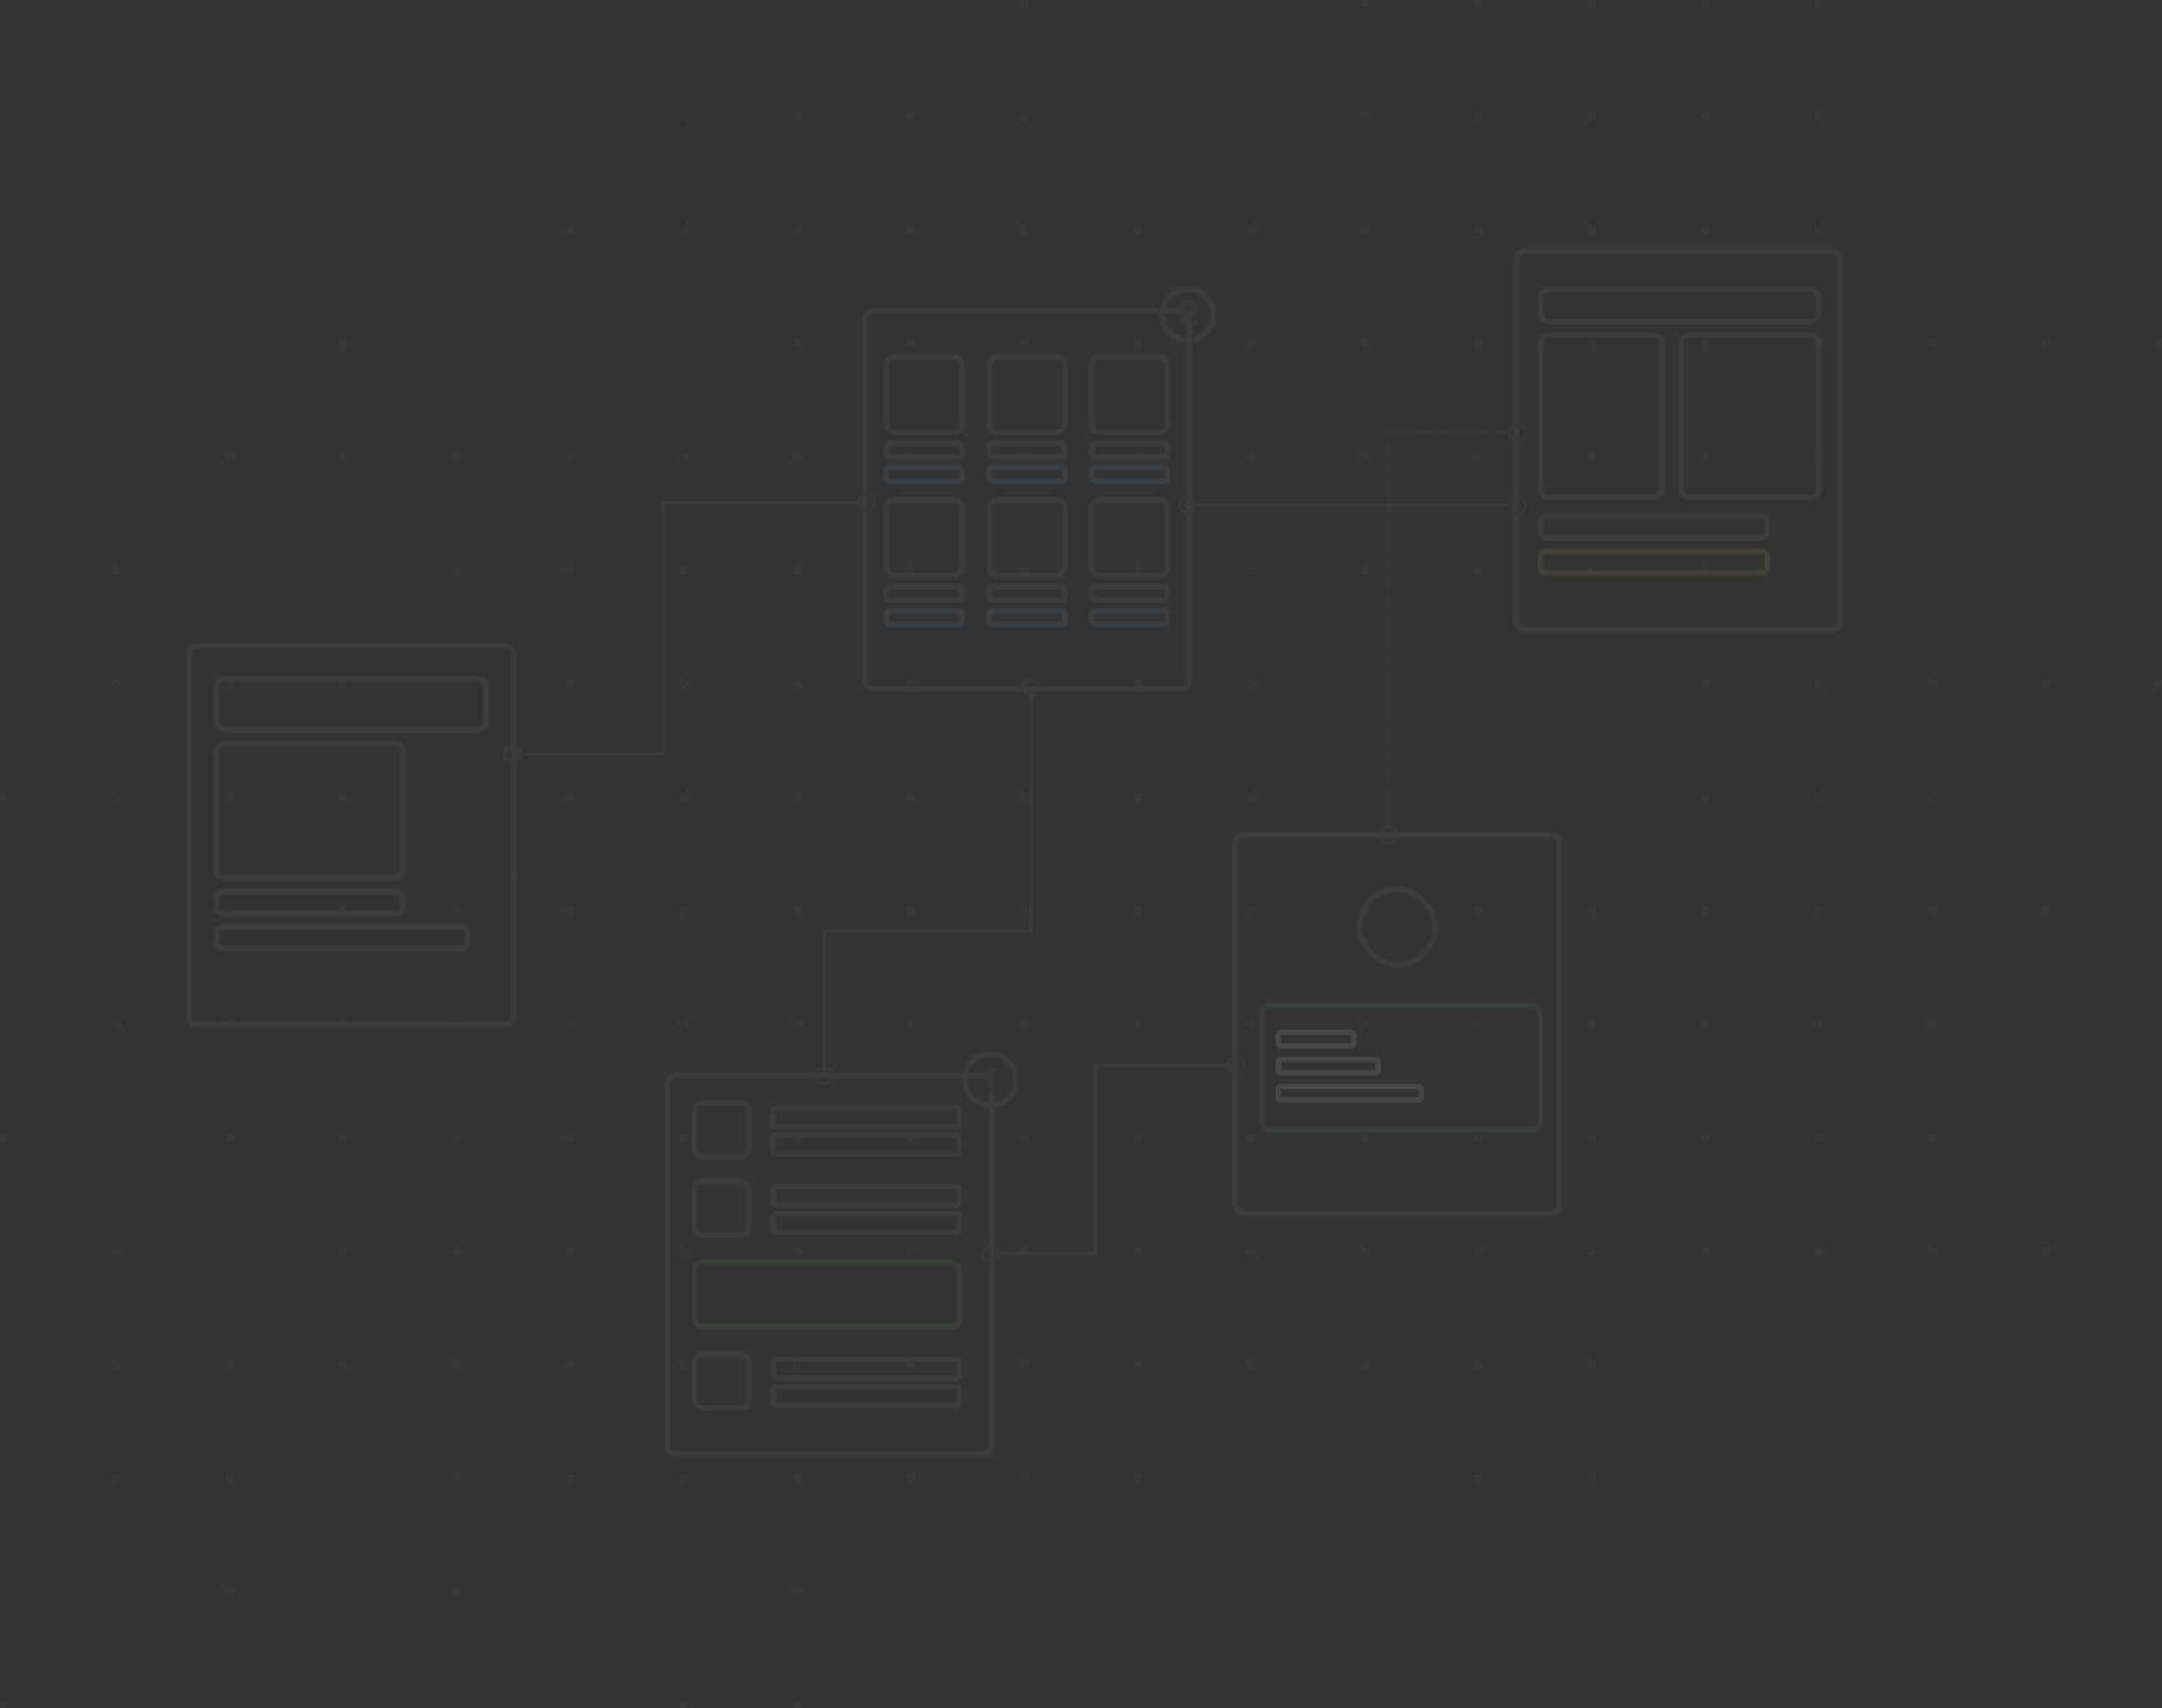 <svg xmlns="http://www.w3.org/2000/svg" xmlns:xlink="http://www.w3.org/1999/xlink" width="800" height="632" viewBox="0 0 800 632">
  <rect x="0" y="0" width="800" height="632" fill="#333333" stroke="none"/>
  <defs>
    <clipPath id="clip-relational-docs">
      <rect width="800" height="632"/>
    </clipPath>
  </defs>
  <g id="relational-docs" clip-path="url(#clip-relational-docs)">
    <g id="Page-1" opacity="0.1">
      <g id="Desktop-HD" transform="translate(-521 -44)">
        <g id="Group-11" transform="translate(521 44)">
          <g id="Group">
            <circle id="Oval-11-Copy-337" cx="1" cy="1" r="1" transform="translate(294 630)" fill="none" stroke="#707070" stroke-width="1"/>
            <circle id="Oval-11-Copy-336" cx="1" cy="1" r="1" transform="translate(252 630)" fill="none" stroke="#707070" stroke-width="1"/>
            <circle id="Oval-11-Copy-330" cx="1" cy="1" r="1" transform="translate(0 630)" fill="none" stroke="#707070" stroke-width="1"/>
            <circle id="Oval-11-Copy-317" cx="1" cy="1" r="1" transform="translate(294 588)" fill="none" stroke="#707070" stroke-width="1"/>
            <circle id="Oval-11-Copy-314" cx="1" cy="1" r="1" transform="translate(168 588)" fill="none" stroke="#707070" stroke-width="1"/>
            <circle id="Oval-11-Copy-312" cx="1" cy="1" r="1" transform="translate(84 588)" fill="none" stroke="#707070" stroke-width="1"/>
            <circle id="Oval-11-Copy-304" cx="1" cy="1" r="1" transform="translate(588 546)" fill="none" stroke="#707070" stroke-width="1"/>
            <circle id="Oval-11-Copy-303" cx="1" cy="1" r="1" transform="translate(546 546)" fill="none" stroke="#707070" stroke-width="1"/>
            <circle id="Oval-11-Copy-300" cx="1" cy="1" r="1" transform="translate(420 546)" fill="none" stroke="#707070" stroke-width="1"/>
            <circle id="Oval-11-Copy-299" cx="1" cy="1" r="1" transform="translate(378 546)" fill="none" stroke="#707070" stroke-width="1"/>
            <circle id="Oval-11-Copy-298" cx="1" cy="1" r="1" transform="translate(336 546)" fill="none" stroke="#707070" stroke-width="1"/>
            <circle id="Oval-11-Copy-297" cx="1" cy="1" r="1" transform="translate(294 546)" fill="none" stroke="#707070" stroke-width="1"/>
            <circle id="Oval-11-Copy-296" cx="1" cy="1" r="1" transform="translate(252 546)" fill="none" stroke="#707070" stroke-width="1"/>
            <circle id="Oval-11-Copy-295" cx="1" cy="1" r="1" transform="translate(210 546)" fill="none" stroke="#707070" stroke-width="1"/>
            <circle id="Oval-11-Copy-294" cx="1" cy="1" r="1" transform="translate(168 546)" fill="none" stroke="#707070" stroke-width="1"/>
            <circle id="Oval-11-Copy-292" cx="1" cy="1" r="1" transform="translate(84 546)" fill="none" stroke="#707070" stroke-width="1"/>
            <circle id="Oval-11-Copy-291" cx="1" cy="1" r="1" transform="translate(42 546)" fill="none" stroke="#707070" stroke-width="1"/>
            <circle id="Oval-11-Copy-284" cx="1" cy="1" r="1" transform="translate(588 504)" fill="none" stroke="#707070" stroke-width="1"/>
            <circle id="Oval-11-Copy-283" cx="1" cy="1" r="1" transform="translate(546 504)" fill="none" stroke="#707070" stroke-width="1"/>
            <circle id="Oval-11-Copy-282" cx="1" cy="1" r="1" transform="translate(504 504)" fill="none" stroke="#707070" stroke-width="1"/>
            <circle id="Oval-11-Copy-281" cx="1" cy="1" r="1" transform="translate(462 504)" fill="none" stroke="#707070" stroke-width="1"/>
            <circle id="Oval-11-Copy-280" cx="1" cy="1" r="1" transform="translate(420 504)" fill="none" stroke="#707070" stroke-width="1"/>
            <circle id="Oval-11-Copy-279" cx="1" cy="1" r="1" transform="translate(378 504)" fill="none" stroke="#707070" stroke-width="1"/>
            <circle id="Oval-11-Copy-278" cx="1" cy="1" r="1" transform="translate(336 504)" fill="none" stroke="#707070" stroke-width="1"/>
            <circle id="Oval-11-Copy-277" cx="1" cy="1" r="1" transform="translate(294 504)" fill="none" stroke="#707070" stroke-width="1"/>
            <circle id="Oval-11-Copy-276" cx="1" cy="1" r="1" transform="translate(252 504)" fill="none" stroke="#707070" stroke-width="1"/>
            <circle id="Oval-11-Copy-275" cx="1" cy="1" r="1" transform="translate(210 504)" fill="none" stroke="#707070" stroke-width="1"/>
            <circle id="Oval-11-Copy-274" cx="1" cy="1" r="1" transform="translate(168 504)" fill="none" stroke="#707070" stroke-width="1"/>
            <circle id="Oval-11-Copy-273" cx="1" cy="1" r="1" transform="translate(126 504)" fill="none" stroke="#707070" stroke-width="1"/>
            <circle id="Oval-11-Copy-272" cx="1" cy="1" r="1" transform="translate(84 504)" fill="none" stroke="#707070" stroke-width="1"/>
            <circle id="Oval-11-Copy-271" cx="1" cy="1" r="1" transform="translate(42 504)" fill="none" stroke="#707070" stroke-width="1"/>
            <circle id="Oval-11-Copy-268" cx="1" cy="1" r="1" transform="translate(756 462)" fill="none" stroke="#707070" stroke-width="1"/>
            <circle id="Oval-11-Copy-267" cx="1" cy="1" r="1" transform="translate(714 462)" fill="none" stroke="#707070" stroke-width="1"/>
            <circle id="Oval-11-Copy-266" cx="1" cy="1" r="1" transform="translate(672 462)" fill="none" stroke="#707070" stroke-width="1"/>
            <circle id="Oval-11-Copy-265" cx="1" cy="1" r="1" transform="translate(630 462)" fill="none" stroke="#707070" stroke-width="1"/>
            <circle id="Oval-11-Copy-264" cx="1" cy="1" r="1" transform="translate(588 462)" fill="none" stroke="#707070" stroke-width="1"/>
            <circle id="Oval-11-Copy-263" cx="1" cy="1" r="1" transform="translate(546 462)" fill="none" stroke="#707070" stroke-width="1"/>
            <circle id="Oval-11-Copy-262" cx="1" cy="1" r="1" transform="translate(504 462)" fill="none" stroke="#707070" stroke-width="1"/>
            <circle id="Oval-11-Copy-261" cx="1" cy="1" r="1" transform="translate(462 462)" fill="none" stroke="#707070" stroke-width="1"/>
            <circle id="Oval-11-Copy-260" cx="1" cy="1" r="1" transform="translate(420 462)" fill="none" stroke="#707070" stroke-width="1"/>
            <circle id="Oval-11-Copy-259" cx="1" cy="1" r="1" transform="translate(378 462)" fill="none" stroke="#707070" stroke-width="1"/>
            <circle id="Oval-11-Copy-258" cx="1" cy="1" r="1" transform="translate(336 462)" fill="none" stroke="#707070" stroke-width="1"/>
            <circle id="Oval-11-Copy-257" cx="1" cy="1" r="1" transform="translate(294 462)" fill="none" stroke="#707070" stroke-width="1"/>
            <circle id="Oval-11-Copy-256" cx="1" cy="1" r="1" transform="translate(252 462)" fill="none" stroke="#707070" stroke-width="1"/>
            <circle id="Oval-11-Copy-255" cx="1" cy="1" r="1" transform="translate(210 462)" fill="none" stroke="#707070" stroke-width="1"/>
            <circle id="Oval-11-Copy-254" cx="1" cy="1" r="1" transform="translate(168 462)" fill="none" stroke="#707070" stroke-width="1"/>
            <circle id="Oval-11-Copy-253" cx="1" cy="1" r="1" transform="translate(126 462)" fill="none" stroke="#707070" stroke-width="1"/>
            <circle id="Oval-11-Copy-251" cx="1" cy="1" r="1" transform="translate(42 462)" fill="none" stroke="#707070" stroke-width="1"/>
            <circle id="Oval-11-Copy-247" cx="1" cy="1" r="1" transform="translate(714 420)" fill="none" stroke="#707070" stroke-width="1"/>
            <circle id="Oval-11-Copy-246" cx="1" cy="1" r="1" transform="translate(672 420)" fill="none" stroke="#707070" stroke-width="1"/>
            <circle id="Oval-11-Copy-245" cx="1" cy="1" r="1" transform="translate(630 420)" fill="none" stroke="#707070" stroke-width="1"/>
            <circle id="Oval-11-Copy-244" cx="1" cy="1" r="1" transform="translate(588 420)" fill="none" stroke="#707070" stroke-width="1"/>
            <circle id="Oval-11-Copy-243" cx="1" cy="1" r="1" transform="translate(546 420)" fill="none" stroke="#707070" stroke-width="1"/>
            <circle id="Oval-11-Copy-242" cx="1" cy="1" r="1" transform="translate(504 420)" fill="none" stroke="#707070" stroke-width="1"/>
            <circle id="Oval-11-Copy-241" cx="1" cy="1" r="1" transform="translate(462 420)" fill="none" stroke="#707070" stroke-width="1"/>
            <circle id="Oval-11-Copy-240" cx="1" cy="1" r="1" transform="translate(420 420)" fill="none" stroke="#707070" stroke-width="1"/>
            <circle id="Oval-11-Copy-239" cx="1" cy="1" r="1" transform="translate(378 420)" fill="none" stroke="#707070" stroke-width="1"/>
            <circle id="Oval-11-Copy-238" cx="1" cy="1" r="1" transform="translate(336 420)" fill="none" stroke="#707070" stroke-width="1"/>
            <circle id="Oval-11-Copy-237" cx="1" cy="1" r="1" transform="translate(294 420)" fill="none" stroke="#707070" stroke-width="1"/>
            <circle id="Oval-11-Copy-236" cx="1" cy="1" r="1" transform="translate(252 420)" fill="none" stroke="#707070" stroke-width="1"/>
            <circle id="Oval-11-Copy-235" cx="1" cy="1" r="1" transform="translate(210 420)" fill="none" stroke="#707070" stroke-width="1"/>
            <circle id="Oval-11-Copy-234" cx="1" cy="1" r="1" transform="translate(168 420)" fill="none" stroke="#707070" stroke-width="1"/>
            <circle id="Oval-11-Copy-233" cx="1" cy="1" r="1" transform="translate(126 420)" fill="none" stroke="#707070" stroke-width="1"/>
            <circle id="Oval-11-Copy-232" cx="1" cy="1" r="1" transform="translate(84 420)" fill="none" stroke="#707070" stroke-width="1"/>
            <circle id="Oval-11-Copy-230" cx="1" cy="1" r="1" transform="translate(0 420)" fill="none" stroke="#707070" stroke-width="1"/>
            <circle id="Oval-11-Copy-227" cx="1" cy="1" r="1" transform="translate(714 378)" fill="none" stroke="#707070" stroke-width="1"/>
            <circle id="Oval-11-Copy-226" cx="1" cy="1" r="1" transform="translate(672 378)" fill="none" stroke="#707070" stroke-width="1"/>
            <circle id="Oval-11-Copy-225" cx="1" cy="1" r="1" transform="translate(630 378)" fill="none" stroke="#707070" stroke-width="1"/>
            <circle id="Oval-11-Copy-224" cx="1" cy="1" r="1" transform="translate(588 378)" fill="none" stroke="#707070" stroke-width="1"/>
            <circle id="Oval-11-Copy-223" cx="1" cy="1" r="1" transform="translate(546 378)" fill="none" stroke="#707070" stroke-width="1"/>
            <circle id="Oval-11-Copy-222" cx="1" cy="1" r="1" transform="translate(504 378)" fill="none" stroke="#707070" stroke-width="1"/>
            <circle id="Oval-11-Copy-221" cx="1" cy="1" r="1" transform="translate(462 378)" fill="none" stroke="#707070" stroke-width="1"/>
            <circle id="Oval-11-Copy-220" cx="1" cy="1" r="1" transform="translate(420 378)" fill="none" stroke="#707070" stroke-width="1"/>
            <circle id="Oval-11-Copy-219" cx="1" cy="1" r="1" transform="translate(378 378)" fill="none" stroke="#707070" stroke-width="1"/>
            <circle id="Oval-11-Copy-218" cx="1" cy="1" r="1" transform="translate(336 378)" fill="none" stroke="#707070" stroke-width="1"/>
            <circle id="Oval-11-Copy-217" cx="1" cy="1" r="1" transform="translate(294 378)" fill="none" stroke="#707070" stroke-width="1"/>
            <circle id="Oval-11-Copy-216" cx="1" cy="1" r="1" transform="translate(252 378)" fill="none" stroke="#707070" stroke-width="1"/>
            <circle id="Oval-11-Copy-215" cx="1" cy="1" r="1" transform="translate(210 378)" fill="none" stroke="#707070" stroke-width="1"/>
            <circle id="Oval-11-Copy-214" cx="1" cy="1" r="1" transform="translate(168 378)" fill="none" stroke="#707070" stroke-width="1"/>
            <circle id="Oval-11-Copy-213" cx="1" cy="1" r="1" transform="translate(126 378)" fill="none" stroke="#707070" stroke-width="1"/>
            <circle id="Oval-11-Copy-212" cx="1" cy="1" r="1" transform="translate(84 378)" fill="none" stroke="#707070" stroke-width="1"/>
            <circle id="Oval-11-Copy-211" cx="1" cy="1" r="1" transform="translate(42 378)" fill="none" stroke="#707070" stroke-width="1"/>
            <circle id="Oval-11-Copy-208" cx="1" cy="1" r="1" transform="translate(756 336)" fill="none" stroke="#707070" stroke-width="1"/>
            <circle id="Oval-11-Copy-207" cx="1" cy="1" r="1" transform="translate(714 336)" fill="none" stroke="#707070" stroke-width="1"/>
            <circle id="Oval-11-Copy-206" cx="1" cy="1" r="1" transform="translate(672 336)" fill="none" stroke="#707070" stroke-width="1"/>
            <circle id="Oval-11-Copy-205" cx="1" cy="1" r="1" transform="translate(630 336)" fill="none" stroke="#707070" stroke-width="1"/>
            <circle id="Oval-11-Copy-204" cx="1" cy="1" r="1" transform="translate(588 336)" fill="none" stroke="#707070" stroke-width="1"/>
            <circle id="Oval-11-Copy-203" cx="1" cy="1" r="1" transform="translate(546 336)" fill="none" stroke="#707070" stroke-width="1"/>
            <circle id="Oval-11-Copy-202" cx="1" cy="1" r="1" transform="translate(504 336)" fill="none" stroke="#707070" stroke-width="1"/>
            <circle id="Oval-11-Copy-201" cx="1" cy="1" r="1" transform="translate(462 336)" fill="none" stroke="#707070" stroke-width="1"/>
            <circle id="Oval-11-Copy-200" cx="1" cy="1" r="1" transform="translate(420 336)" fill="none" stroke="#707070" stroke-width="1"/>
            <circle id="Oval-11-Copy-199" cx="1" cy="1" r="1" transform="translate(378 336)" fill="none" stroke="#707070" stroke-width="1"/>
            <circle id="Oval-11-Copy-198" cx="1" cy="1" r="1" transform="translate(336 336)" fill="none" stroke="#707070" stroke-width="1"/>
            <circle id="Oval-11-Copy-197" cx="1" cy="1" r="1" transform="translate(294 336)" fill="none" stroke="#707070" stroke-width="1"/>
            <circle id="Oval-11-Copy-196" cx="1" cy="1" r="1" transform="translate(252 336)" fill="none" stroke="#707070" stroke-width="1"/>
            <circle id="Oval-11-Copy-195" cx="1" cy="1" r="1" transform="translate(210 336)" fill="none" stroke="#707070" stroke-width="1"/>
            <circle id="Oval-11-Copy-194" cx="1" cy="1" r="1" transform="translate(168 336)" fill="none" stroke="#707070" stroke-width="1"/>
            <circle id="Oval-11-Copy-193" cx="1" cy="1" r="1" transform="translate(126 336)" fill="none" stroke="#707070" stroke-width="1"/>
            <circle id="Oval-11-Copy-192" cx="1" cy="1" r="1" transform="translate(84 336)" fill="none" stroke="#707070" stroke-width="1"/>
            <circle id="Oval-11-Copy-187" cx="1" cy="1" r="1" transform="translate(714 294)" fill="none" stroke="#707070" stroke-width="1"/>
            <circle id="Oval-11-Copy-186" cx="1" cy="1" r="1" transform="translate(672 294)" fill="none" stroke="#707070" stroke-width="1"/>
            <circle id="Oval-11-Copy-185" cx="1" cy="1" r="1" transform="translate(630 294)" fill="none" stroke="#707070" stroke-width="1"/>
            <circle id="Oval-11-Copy-181" cx="1" cy="1" r="1" transform="translate(462 294)" fill="none" stroke="#707070" stroke-width="1"/>
            <circle id="Oval-11-Copy-180" cx="1" cy="1" r="1" transform="translate(420 294)" fill="none" stroke="#707070" stroke-width="1"/>
            <circle id="Oval-11-Copy-179" cx="1" cy="1" r="1" transform="translate(378 294)" fill="none" stroke="#707070" stroke-width="1"/>
            <circle id="Oval-11-Copy-178" cx="1" cy="1" r="1" transform="translate(336 294)" fill="none" stroke="#707070" stroke-width="1"/>
            <circle id="Oval-11-Copy-177" cx="1" cy="1" r="1" transform="translate(294 294)" fill="none" stroke="#707070" stroke-width="1"/>
            <circle id="Oval-11-Copy-176" cx="1" cy="1" r="1" transform="translate(252 294)" fill="none" stroke="#707070" stroke-width="1"/>
            <circle id="Oval-11-Copy-175" cx="1" cy="1" r="1" transform="translate(210 294)" fill="none" stroke="#707070" stroke-width="1"/>
            <circle id="Oval-11-Copy-173" cx="1" cy="1" r="1" transform="translate(126 294)" fill="none" stroke="#707070" stroke-width="1"/>
            <circle id="Oval-11-Copy-172" cx="1" cy="1" r="1" transform="translate(84 294)" fill="none" stroke="#707070" stroke-width="1"/>
            <circle id="Oval-11-Copy-171" cx="1" cy="1" r="1" transform="translate(42 294)" fill="none" stroke="#707070" stroke-width="1"/>
            <circle id="Oval-11-Copy-170" cx="1" cy="1" r="1" transform="translate(0 294)" fill="none" stroke="#707070" stroke-width="1"/>
            <circle id="Oval-11-Copy-169" cx="1" cy="1" r="1" transform="translate(798 252)" fill="none" stroke="#707070" stroke-width="1"/>
            <circle id="Oval-11-Copy-168" cx="1" cy="1" r="1" transform="translate(756 252)" fill="none" stroke="#707070" stroke-width="1"/>
            <circle id="Oval-11-Copy-167" cx="1" cy="1" r="1" transform="translate(714 252)" fill="none" stroke="#707070" stroke-width="1"/>
            <circle id="Oval-11-Copy-166" cx="1" cy="1" r="1" transform="translate(672 252)" fill="none" stroke="#707070" stroke-width="1"/>
            <circle id="Oval-11-Copy-165" cx="1" cy="1" r="1" transform="translate(630 252)" fill="none" stroke="#707070" stroke-width="1"/>
            <circle id="Oval-11-Copy-161" cx="1" cy="1" r="1" transform="translate(462 252)" fill="none" stroke="#707070" stroke-width="1"/>
            <circle id="Oval-11-Copy-160" cx="1" cy="1" r="1" transform="translate(420 252)" fill="none" stroke="#707070" stroke-width="1"/>
            <circle id="Oval-11-Copy-159" cx="1" cy="1" r="1" transform="translate(378 252)" fill="none" stroke="#707070" stroke-width="1"/>
            <circle id="Oval-11-Copy-158" cx="1" cy="1" r="1" transform="translate(336 252)" fill="none" stroke="#707070" stroke-width="1"/>
            <circle id="Oval-11-Copy-157" cx="1" cy="1" r="1" transform="translate(294 252)" fill="none" stroke="#707070" stroke-width="1"/>
            <circle id="Oval-11-Copy-156" cx="1" cy="1" r="1" transform="translate(252 252)" fill="none" stroke="#707070" stroke-width="1"/>
            <circle id="Oval-11-Copy-155" cx="1" cy="1" r="1" transform="translate(210 252)" fill="none" stroke="#707070" stroke-width="1"/>
            <circle id="Oval-11-Copy-153" cx="1" cy="1" r="1" transform="translate(126 252)" fill="none" stroke="#707070" stroke-width="1"/>
            <circle id="Oval-11-Copy-152" cx="1" cy="1" r="1" transform="translate(84 252)" fill="none" stroke="#707070" stroke-width="1"/>
            <circle id="Oval-11-Copy-151" cx="1" cy="1" r="1" transform="translate(42 252)" fill="none" stroke="#707070" stroke-width="1"/>
            <circle id="Oval-11-Copy-145" cx="1" cy="1" r="1" transform="translate(630 210)" fill="none" stroke="#707070" stroke-width="1"/>
            <circle id="Oval-11-Copy-144" cx="1" cy="1" r="1" transform="translate(588 210)" fill="none" stroke="#707070" stroke-width="1"/>
            <circle id="Oval-11-Copy-143" cx="1" cy="1" r="1" transform="translate(546 210)" fill="none" stroke="#707070" stroke-width="1"/>
            <circle id="Oval-11-Copy-142" cx="1" cy="1" r="1" transform="translate(504 210)" fill="none" stroke="#707070" stroke-width="1"/>
            <circle id="Oval-11-Copy-141" cx="1" cy="1" r="1" transform="translate(462 210)" fill="none" stroke="#707070" stroke-width="1"/>
            <circle id="Oval-11-Copy-140" cx="1" cy="1" r="1" transform="translate(420 210)" fill="none" stroke="#707070" stroke-width="1"/>
            <circle id="Oval-11-Copy-139" cx="1" cy="1" r="1" transform="translate(378 210)" fill="none" stroke="#707070" stroke-width="1"/>
            <circle id="Oval-11-Copy-138" cx="1" cy="1" r="1" transform="translate(336 210)" fill="none" stroke="#707070" stroke-width="1"/>
            <circle id="Oval-11-Copy-137" cx="1" cy="1" r="1" transform="translate(294 210)" fill="none" stroke="#707070" stroke-width="1"/>
            <circle id="Oval-11-Copy-136" cx="1" cy="1" r="1" transform="translate(252 210)" fill="none" stroke="#707070" stroke-width="1"/>
            <circle id="Oval-11-Copy-135" cx="1" cy="1" r="1" transform="translate(210 210)" fill="none" stroke="#707070" stroke-width="1"/>
            <circle id="Oval-11-Copy-134" cx="1" cy="1" r="1" transform="translate(168 210)" fill="none" stroke="#707070" stroke-width="1"/>
            <circle id="Oval-11-Copy-131" cx="1" cy="1" r="1" transform="translate(42 210)" fill="none" stroke="#707070" stroke-width="1"/>
            <circle id="Oval-11-Copy-126" cx="1" cy="1" r="1" transform="translate(672 168)" fill="none" stroke="#707070" stroke-width="1"/>
            <circle id="Oval-11-Copy-125" cx="1" cy="1" r="1" transform="translate(630 168)" fill="none" stroke="#707070" stroke-width="1"/>
            <circle id="Oval-11-Copy-124" cx="1" cy="1" r="1" transform="translate(588 168)" fill="none" stroke="#707070" stroke-width="1"/>
            <circle id="Oval-11-Copy-123" cx="1" cy="1" r="1" transform="translate(546 168)" fill="none" stroke="#707070" stroke-width="1"/>
            <circle id="Oval-11-Copy-122" cx="1" cy="1" r="1" transform="translate(504 168)" fill="none" stroke="#707070" stroke-width="1"/>
            <circle id="Oval-11-Copy-121" cx="1" cy="1" r="1" transform="translate(462 168)" fill="none" stroke="#707070" stroke-width="1"/>
            <circle id="Oval-11-Copy-120" cx="1" cy="1" r="1" transform="translate(420 168)" fill="none" stroke="#707070" stroke-width="1"/>
            <circle id="Oval-11-Copy-119" cx="1" cy="1" r="1" transform="translate(378 168)" fill="none" stroke="#707070" stroke-width="1"/>
            <circle id="Oval-11-Copy-118" cx="1" cy="1" r="1" transform="translate(336 168)" fill="none" stroke="#707070" stroke-width="1"/>
            <circle id="Oval-11-Copy-117" cx="1" cy="1" r="1" transform="translate(294 168)" fill="none" stroke="#707070" stroke-width="1"/>
            <circle id="Oval-11-Copy-116" cx="1" cy="1" r="1" transform="translate(252 168)" fill="none" stroke="#707070" stroke-width="1"/>
            <circle id="Oval-11-Copy-115" cx="1" cy="1" r="1" transform="translate(210 168)" fill="none" stroke="#707070" stroke-width="1"/>
            <circle id="Oval-11-Copy-114" cx="1" cy="1" r="1" transform="translate(168 168)" fill="none" stroke="#707070" stroke-width="1"/>
            <circle id="Oval-11-Copy-113" cx="1" cy="1" r="1" transform="translate(126 168)" fill="none" stroke="#707070" stroke-width="1"/>
            <circle id="Oval-11-Copy-112" cx="1" cy="1" r="1" transform="translate(84 168)" fill="none" stroke="#707070" stroke-width="1"/>
            <circle id="Oval-11-Copy-109" cx="1" cy="1" r="1" transform="translate(798 126)" fill="none" stroke="#707070" stroke-width="1"/>
            <circle id="Oval-11-Copy-108" cx="1" cy="1" r="1" transform="translate(756 126)" fill="none" stroke="#707070" stroke-width="1"/>
            <circle id="Oval-11-Copy-107" cx="1" cy="1" r="1" transform="translate(714 126)" fill="none" stroke="#707070" stroke-width="1"/>
            <circle id="Oval-11-Copy-106" cx="1" cy="1" r="1" transform="translate(672 126)" fill="none" stroke="#707070" stroke-width="1"/>
            <circle id="Oval-11-Copy-105" cx="1" cy="1" r="1" transform="translate(630 126)" fill="none" stroke="#707070" stroke-width="1"/>
            <circle id="Oval-11-Copy-104" cx="1" cy="1" r="1" transform="translate(588 126)" fill="none" stroke="#707070" stroke-width="1"/>
            <circle id="Oval-11-Copy-103" cx="1" cy="1" r="1" transform="translate(546 126)" fill="none" stroke="#707070" stroke-width="1"/>
            <circle id="Oval-11-Copy-102" cx="1" cy="1" r="1" transform="translate(504 126)" fill="none" stroke="#707070" stroke-width="1"/>
            <circle id="Oval-11-Copy-101" cx="1" cy="1" r="1" transform="translate(462 126)" fill="none" stroke="#707070" stroke-width="1"/>
            <circle id="Oval-11-Copy-100" cx="1" cy="1" r="1" transform="translate(420 126)" fill="none" stroke="#707070" stroke-width="1"/>
            <circle id="Oval-11-Copy-99" cx="1" cy="1" r="1" transform="translate(378 126)" fill="none" stroke="#707070" stroke-width="1"/>
            <circle id="Oval-11-Copy-98" cx="1" cy="1" r="1" transform="translate(336 126)" fill="none" stroke="#707070" stroke-width="1"/>
            <circle id="Oval-11-Copy-97" cx="1" cy="1" r="1" transform="translate(294 126)" fill="none" stroke="#707070" stroke-width="1"/>
            <circle id="Oval-11-Copy-93" cx="1" cy="1" r="1" transform="translate(126 126)" fill="none" stroke="#707070" stroke-width="1"/>
            <circle id="Oval-11-Copy-86" cx="1" cy="1" r="1" transform="translate(672 84)" fill="none" stroke="#707070" stroke-width="1"/>
            <circle id="Oval-11-Copy-85" cx="1" cy="1" r="1" transform="translate(630 84)" fill="none" stroke="#707070" stroke-width="1"/>
            <circle id="Oval-11-Copy-84" cx="1" cy="1" r="1" transform="translate(588 84)" fill="none" stroke="#707070" stroke-width="1"/>
            <circle id="Oval-11-Copy-83" cx="1" cy="1" r="1" transform="translate(546 84)" fill="none" stroke="#707070" stroke-width="1"/>
            <circle id="Oval-11-Copy-82" cx="1" cy="1" r="1" transform="translate(504 84)" fill="none" stroke="#707070" stroke-width="1"/>
            <circle id="Oval-11-Copy-81" cx="1" cy="1" r="1" transform="translate(462 84)" fill="none" stroke="#707070" stroke-width="1"/>
            <circle id="Oval-11-Copy-80" cx="1" cy="1" r="1" transform="translate(420 84)" fill="none" stroke="#707070" stroke-width="1"/>
            <circle id="Oval-11-Copy-79" cx="1" cy="1" r="1" transform="translate(378 84)" fill="none" stroke="#707070" stroke-width="1"/>
            <circle id="Oval-11-Copy-78" cx="1" cy="1" r="1" transform="translate(336 84)" fill="none" stroke="#707070" stroke-width="1"/>
            <circle id="Oval-11-Copy-77" cx="1" cy="1" r="1" transform="translate(294 84)" fill="none" stroke="#707070" stroke-width="1"/>
            <circle id="Oval-11-Copy-76" cx="1" cy="1" r="1" transform="translate(252 84)" fill="none" stroke="#707070" stroke-width="1"/>
            <circle id="Oval-11-Copy-75" cx="1" cy="1" r="1" transform="translate(210 84)" fill="none" stroke="#707070" stroke-width="1"/>
            <circle id="Oval-11-Copy-66" cx="1" cy="1" r="1" transform="translate(672 42)" fill="none" stroke="#707070" stroke-width="1"/>
            <circle id="Oval-11-Copy-65" cx="1" cy="1" r="1" transform="translate(630 42)" fill="none" stroke="#707070" stroke-width="1"/>
            <circle id="Oval-11-Copy-64" cx="1" cy="1" r="1" transform="translate(588 42)" fill="none" stroke="#707070" stroke-width="1"/>
            <circle id="Oval-11-Copy-63" cx="1" cy="1" r="1" transform="translate(546 42)" fill="none" stroke="#707070" stroke-width="1"/>
            <circle id="Oval-11-Copy-62" cx="1" cy="1" r="1" transform="translate(504 42)" fill="none" stroke="#707070" stroke-width="1"/>
            <circle id="Oval-11-Copy-59" cx="1" cy="1" r="1" transform="translate(378 42)" fill="none" stroke="#707070" stroke-width="1"/>
            <circle id="Oval-11-Copy-58" cx="1" cy="1" r="1" transform="translate(336 42)" fill="none" stroke="#707070" stroke-width="1"/>
            <circle id="Oval-11-Copy-57" cx="1" cy="1" r="1" transform="translate(294 42)" fill="none" stroke="#707070" stroke-width="1"/>
            <circle id="Oval-11-Copy-56" cx="1" cy="1" r="1" transform="translate(252 42)" fill="none" stroke="#707070" stroke-width="1"/>
            <circle id="Oval-11-Copy-46" cx="1" cy="1" r="1" transform="translate(672)" fill="none" stroke="#707070" stroke-width="1"/>
            <circle id="Oval-11-Copy-45" cx="1" cy="1" r="1" transform="translate(630)" fill="none" stroke="#707070" stroke-width="1"/>
            <circle id="Oval-11-Copy-44" cx="1" cy="1" r="1" transform="translate(588)" fill="none" stroke="#707070" stroke-width="1"/>
            <circle id="Oval-11-Copy-43" cx="1" cy="1" r="1" transform="translate(546)" fill="none" stroke="#707070" stroke-width="1"/>
            <circle id="Oval-11-Copy-42" cx="1" cy="1" r="1" transform="translate(504)" fill="none" stroke="#707070" stroke-width="1"/>
            <circle id="Oval-11-Copy-39" cx="1" cy="1" r="1" transform="translate(378)" fill="none" stroke="#707070" stroke-width="1"/>
          </g>
          <g id="Group-6" transform="translate(70 93)">
            <g id="Group-2" data-name="Group" transform="translate(0 146)">
              <g id="Rectangle-4">
                <rect id="Retângulo_1" data-name="Retângulo 1" width="120" height="140" rx="3" fill="none" stroke="#707070" stroke-width="1"/>
                <rect id="Retângulo_2" data-name="Retângulo 2" width="120" height="140" rx="3" fill="none" stroke="#899199" stroke-width="2"/>
              </g>
              <rect id="Rectangle-5" width="100" height="19" rx="3" stroke-width="2" fill="none" stroke="#899199" transform="translate(10 12)"/>
              <rect id="Rectangle-5-Copy" width="69" height="50" rx="3" stroke-width="2" fill="none" stroke="#899199" transform="translate(10 36)"/>
              <rect id="Rectangle-5-Copy-2" width="69" height="8" rx="2" stroke-width="2" fill="none" stroke="#899199" transform="translate(10 91)"/>
              <rect id="Rectangle-5-Copy-4" width="93" height="8" rx="2" stroke-width="2" fill="none" stroke="#899199" transform="translate(10 104)"/>
            </g>
            <g id="Group-4" transform="translate(177 305)">
              <g id="Group-Copy">
                <g id="Rectangle-4-2" data-name="Rectangle-4">
                  <rect id="Retângulo_3" data-name="Retângulo 3" width="120" height="140" rx="3" fill="none" stroke="#707070" stroke-width="1"/>
                  <rect id="Retângulo_4" data-name="Retângulo 4" width="120" height="140" rx="3" fill="none" stroke="#899199" stroke-width="2"/>
                </g>
                <g id="Group-2-2" data-name="Group-2" transform="translate(39 12)">
                  <rect id="Rectangle-12" width="69" height="7" rx="1" fill="none" stroke="#899199" stroke-width="2"/>
                  <rect id="Rectangle-12-Copy" width="69" height="7" rx="1" stroke-width="2" fill="none" stroke="#899199" transform="translate(0 10)"/>
                </g>
                <rect id="Rectangle-5-2" data-name="Rectangle-5" width="20" height="20" rx="3" transform="translate(10 10)" fill="none" stroke="#899199" stroke-width="2"/>
                <g id="Group-3" transform="translate(10 39)">
                  <g id="Group-2-Copy" transform="translate(29 2)">
                    <rect id="Rectangle-12-2" data-name="Rectangle-12" width="69" height="7" rx="1" fill="none" stroke="#899199" stroke-width="2"/>
                    <rect id="Rectangle-12-Copy-2" data-name="Rectangle-12-Copy" width="69" height="7" rx="1" transform="translate(0 10)" fill="none" stroke="#899199" stroke-width="2"/>
                  </g>
                  <rect id="Rectangle-5-Copy-3" width="20" height="20" rx="3" fill="none" stroke="#899199" stroke-width="2"/>
                </g>
                <g id="Group-3-Copy" transform="translate(10 103)">
                  <g id="Group-2-Copy-2" data-name="Group-2-Copy" transform="translate(29 2)">
                    <rect id="Rectangle-12-3" data-name="Rectangle-12" width="69" height="7" rx="1" fill="none" stroke="#899199" stroke-width="2"/>
                    <rect id="Rectangle-12-Copy-3" data-name="Rectangle-12-Copy" width="69" height="7" rx="1" transform="translate(0 10)" fill="none" stroke="#899199" stroke-width="2"/>
                  </g>
                  <rect id="Rectangle-5-Copy-3-2" data-name="Rectangle-5-Copy-3" width="20" height="20" rx="3" fill="none" stroke="#899199" stroke-width="2"/>
                </g>
                <rect id="Rectangle-5-Copy-2-2" data-name="Rectangle-5-Copy-2" width="98" height="24" rx="3" transform="translate(10 69)" fill="none" stroke="#85b27f" stroke-width="2"/>
              </g>
            </g>
            <g id="Group-7" transform="translate(287 297)">
              <circle id="Oval-9" cx="9.5" cy="9.5" r="9.5" fill="none" stroke="#899199" stroke-width="2"/>
              <path id="_1" data-name="1" d="M9.784,5.432a4.985,4.985,0,0,1-1.08.852,5.02,5.02,0,0,1-1.212.5v1.3A4.674,4.674,0,0,0,9.46,7v7h1.308V5.432Z" fill="none" stroke="#707070" stroke-width="1" fill-rule="evenodd"/>
            </g>
            <g id="Group-4-Copy" transform="translate(250 14)">
              <g id="Group-Copy-2" data-name="Group-Copy" transform="translate(0 8)">
                <g id="Rectangle-4-3" data-name="Rectangle-4">
                  <rect id="Retângulo_5" data-name="Retângulo 5" width="120" height="140" rx="3" fill="none" stroke="#707070" stroke-width="1"/>
                  <rect id="Retângulo_6" data-name="Retângulo 6" width="120" height="140" rx="3" fill="none" stroke="#899199" stroke-width="2"/>
                </g>
                <g id="Group-5" transform="translate(8 17)">
                  <rect id="Rectangle-5-3" data-name="Rectangle-5" width="28" height="28" rx="3" fill="none" stroke="#899199" stroke-width="2"/>
                  <rect id="Rectangle-12-4" data-name="Rectangle-12" width="28" height="5" rx="1" transform="translate(0 32)" fill="none" stroke="#899199" stroke-width="2"/>
                  <rect id="Rectangle-12-Copy-2-2" data-name="Rectangle-12-Copy-2" width="28" height="5" rx="1" transform="translate(0 41)" fill="none" stroke="#83a9c5" stroke-width="2"/>
                </g>
                <g id="Group-5-Copy-3" transform="translate(8 70)">
                  <rect id="Rectangle-5-4" data-name="Rectangle-5" width="28" height="28" rx="3" fill="none" stroke="#899199" stroke-width="2"/>
                  <rect id="Rectangle-12-5" data-name="Rectangle-12" width="28" height="5" rx="1" transform="translate(0 32)" fill="none" stroke="#899199" stroke-width="2"/>
                  <rect id="Rectangle-12-Copy-2-3" data-name="Rectangle-12-Copy-2" width="28" height="5" rx="1" transform="translate(0 41)" fill="none" stroke="#83a9c5" stroke-width="2"/>
                </g>
                <g id="Group-5-Copy" transform="translate(46 17)">
                  <rect id="Rectangle-5-5" data-name="Rectangle-5" width="28" height="28" rx="3" fill="none" stroke="#899199" stroke-width="2"/>
                  <rect id="Rectangle-12-6" data-name="Rectangle-12" width="28" height="5" rx="1" transform="translate(0 32)" fill="none" stroke="#899199" stroke-width="2"/>
                  <rect id="Rectangle-12-Copy-2-4" data-name="Rectangle-12-Copy-2" width="28" height="5" rx="1" transform="translate(0 41)" fill="none" stroke="#83a9c5" stroke-width="2"/>
                </g>
                <g id="Group-5-Copy-4" transform="translate(46 70)">
                  <rect id="Rectangle-5-6" data-name="Rectangle-5" width="28" height="28" rx="3" fill="none" stroke="#899199" stroke-width="2"/>
                  <rect id="Rectangle-12-7" data-name="Rectangle-12" width="28" height="5" rx="1" transform="translate(0 32)" fill="none" stroke="#899199" stroke-width="2"/>
                  <rect id="Rectangle-12-Copy-2-5" data-name="Rectangle-12-Copy-2" width="28" height="5" rx="1" transform="translate(0 41)" fill="none" stroke="#83a9c5" stroke-width="2"/>
                </g>
                <g id="Group-5-Copy-2" transform="translate(84 17)">
                  <rect id="Rectangle-5-7" data-name="Rectangle-5" width="28" height="28" rx="3" fill="none" stroke="#899199" stroke-width="2"/>
                  <rect id="Rectangle-12-8" data-name="Rectangle-12" width="28" height="5" rx="1" transform="translate(0 32)" fill="none" stroke="#899199" stroke-width="2"/>
                  <rect id="Rectangle-12-Copy-2-6" data-name="Rectangle-12-Copy-2" width="28" height="5" rx="1" transform="translate(0 41)" fill="none" stroke="#83a9c5" stroke-width="2"/>
                </g>
                <g id="Group-5-Copy-5" transform="translate(84 70)">
                  <rect id="Rectangle-5-8" data-name="Rectangle-5" width="28" height="28" rx="3" fill="none" stroke="#899199" stroke-width="2"/>
                  <rect id="Rectangle-12-9" data-name="Rectangle-12" width="28" height="5" rx="1" transform="translate(0 32)" fill="none" stroke="#899199" stroke-width="2"/>
                  <rect id="Rectangle-12-Copy-2-7" data-name="Rectangle-12-Copy-2" width="28" height="5" rx="1" transform="translate(0 41)" fill="none" stroke="#83a9c5" stroke-width="2"/>
                </g>
              </g>
              <g id="Group-7-2" data-name="Group-7" transform="translate(110)">
                <circle id="Oval-9-2" data-name="Oval-9" cx="9.5" cy="9.5" r="9.5" fill="none" stroke="#899199" stroke-width="2"/>
              </g>
              <path id="_2" data-name="2" d="M119.732,4.264a2.8,2.8,0,0,0-2.208.924,3.3,3.3,0,0,0-.828,2.3H118a2.606,2.606,0,0,1,.456-1.572,1.424,1.424,0,0,1,1.224-.552,1.69,1.69,0,0,1,1.164.36,1.387,1.387,0,0,1,.4,1.08,2.09,2.09,0,0,1-.588,1.4,8.988,8.988,0,0,1-1.224.984,10.869,10.869,0,0,0-1.932,1.56A3.258,3.258,0,0,0,116.648,13h5.9V11.848h-4.284a4.192,4.192,0,0,1,1.656-1.62,11.963,11.963,0,0,0,1.776-1.38,2.968,2.968,0,0,0,.84-2.028,2.41,2.41,0,0,0-.78-1.848,2.9,2.9,0,0,0-2.028-.708Z" fill="none" stroke="#707070" stroke-width="1" fill-rule="evenodd"/>
            </g>
            <g id="Group-4-Copy-2" transform="translate(387 216)">
              <g id="Group-Copy-3" data-name="Group-Copy">
                <g id="Rectangle-4-4" data-name="Rectangle-4">
                  <rect id="Retângulo_7" data-name="Retângulo 7" width="120" height="140" rx="3" fill="none" stroke="#707070" stroke-width="1"/>
                  <rect id="Retângulo_8" data-name="Retângulo 8" width="120" height="140" rx="3" fill="none" stroke="#899199" stroke-width="2"/>
                </g>
                <g id="Group-5-2" data-name="Group-5" transform="translate(10 20)">
                  <rect id="Rectangle-5-9" data-name="Rectangle-5" width="28" height="28" rx="14" transform="translate(36)" fill="none" stroke="#899199" stroke-width="2"/>
                  <rect id="Rectangle-12-Copy-2-8" data-name="Rectangle-12-Copy-2" width="103" height="46" rx="3" transform="translate(0 43)" fill="none" stroke="#74a285" stroke-width="2"/>
                  <rect id="Rectangle-12-10" data-name="Rectangle-12" width="28" height="5" rx="1" transform="translate(6 53)" fill="none" stroke="#fff" stroke-width="2"/>
                  <rect id="Rectangle-12-Copy-3-2" data-name="Rectangle-12-Copy-3" width="37" height="5" rx="1" transform="translate(6 63)" fill="none" stroke="#fff" stroke-width="2"/>
                  <rect id="Rectangle-12-Copy-4" width="53" height="5" rx="1" stroke-width="2" fill="none" stroke="#fff" transform="translate(6 73)"/>
                </g>
              </g>
            </g>
            <g id="Group-4-Copy-3" transform="translate(491)">
              <g id="Group-Copy-4" data-name="Group-Copy">
                <g id="Rectangle-4-5" data-name="Rectangle-4">
                  <rect id="Retângulo_9" data-name="Retângulo 9" width="120" height="140" rx="3" fill="none" stroke="#707070" stroke-width="1"/>
                  <rect id="Retângulo_10" data-name="Retângulo 10" width="120" height="140" rx="3" fill="none" stroke="#899199" stroke-width="2"/>
                </g>
                <g id="Group-5-3" data-name="Group-5" transform="translate(9 14)">
                  <rect id="Rectangle-12-Copy-2-9" data-name="Rectangle-12-Copy-2" width="103" height="12" rx="3" fill="none" stroke="#899199" stroke-width="2"/>
                  <rect id="Rectangle-12-Copy-7" width="84" height="8" rx="2" stroke-width="2" fill="none" stroke="#899199" transform="translate(0 84)"/>
                  <rect id="Rectangle-12-Copy-8" width="84" height="8" rx="2" stroke-width="2" fill="none" stroke="#ddc488" transform="translate(0 97)"/>
                  <rect id="Rectangle-12-Copy-5" width="45" height="60" rx="3" stroke-width="2" fill="none" stroke="#899199" transform="translate(0 17)"/>
                  <rect id="Rectangle-12-Copy-6" width="51" height="60" rx="3" stroke-width="2" fill="none" stroke="#899199" transform="translate(52 17)"/>
                </g>
              </g>
            </g>
            <path id="Path-23" d="M368,94H490.532" fill="none" stroke="#899199" stroke-width="1" fill-rule="evenodd"/>
            <path id="Path-1" d="M249,93H175.464v93H119" fill="none" stroke="#899199" stroke-width="1" fill-rule="evenodd"/>
            <circle id="Oval-1" cx="3" cy="3" r="3" transform="translate(247.5 90)" fill="none" stroke="#707070" stroke-width="1"/>
            <circle id="Oval-1-Copy-8" cx="3" cy="3" r="3" transform="translate(366.5 91)" fill="none" stroke="#707070" stroke-width="1"/>
            <circle id="Oval-1-Copy-9" cx="3" cy="3" r="3" transform="translate(488.5 91)" fill="none" stroke="#707070" stroke-width="1"/>
            <circle id="Oval-1-Copy-2" cx="3" cy="3" r="3" transform="translate(308.5 158.5)" fill="none" stroke="#707070" stroke-width="1"/>
            <circle id="Oval-1-Copy-3" cx="3" cy="3" r="3" transform="translate(232 302)" fill="none" stroke="#707070" stroke-width="1"/>
            <circle id="Oval-1-Copy-4" cx="3" cy="3" r="3" transform="translate(293.5 368)" fill="none" stroke="#707070" stroke-width="1"/>
            <circle id="Oval-1-Copy-5" cx="3" cy="3" r="3" transform="translate(384.5 298)" fill="none" stroke="#707070" stroke-width="1"/>
            <path id="Path-7" d="M119.951,230.3H342.835v36.2h45.5" fill="none" stroke="rgba(151,151,151,0.1)" stroke-width="1" stroke-dasharray="2" fill-rule="evenodd"/>
            <path id="Path-9" d="M250.734,129.5H206.687V276.885H387.729" fill="none" stroke="rgba(151,151,151,0.1)" stroke-width="1" stroke-dasharray="2" fill-rule="evenodd"/>
            <path id="Path-5" d="M492.4,67H444V215.637" fill="none" stroke="rgba(177,157,109,0.47)" stroke-width="1" stroke-dasharray="2" fill-rule="evenodd"/>
            <path id="Path-3" d="M311.421,161.426v90.152H235.1v53.3" fill="none" stroke="#899199" stroke-width="1" fill-rule="evenodd"/>
            <path id="Path-3-2" data-name="Path-3" d="M296.565,370.92h38.645V301.285h52.269" fill="none" stroke="#899199" stroke-width="1" fill-rule="evenodd"/>
            <circle id="Oval-1-Copy" cx="3" cy="3" r="3" transform="translate(116.5 183)" fill="none" stroke="#707070" stroke-width="1"/>
            <circle id="Oval-1-Copy-7" cx="3" cy="3" r="3" transform="translate(488.5 64)" fill="none" stroke="#707070" stroke-width="1"/>
            <circle id="Oval-1-Copy-6" cx="3" cy="3" r="3" transform="translate(441 213)" fill="none" stroke="#707070" stroke-width="1"/>
          </g>
        </g>
      </g>
    </g>
  </g>
</svg>
